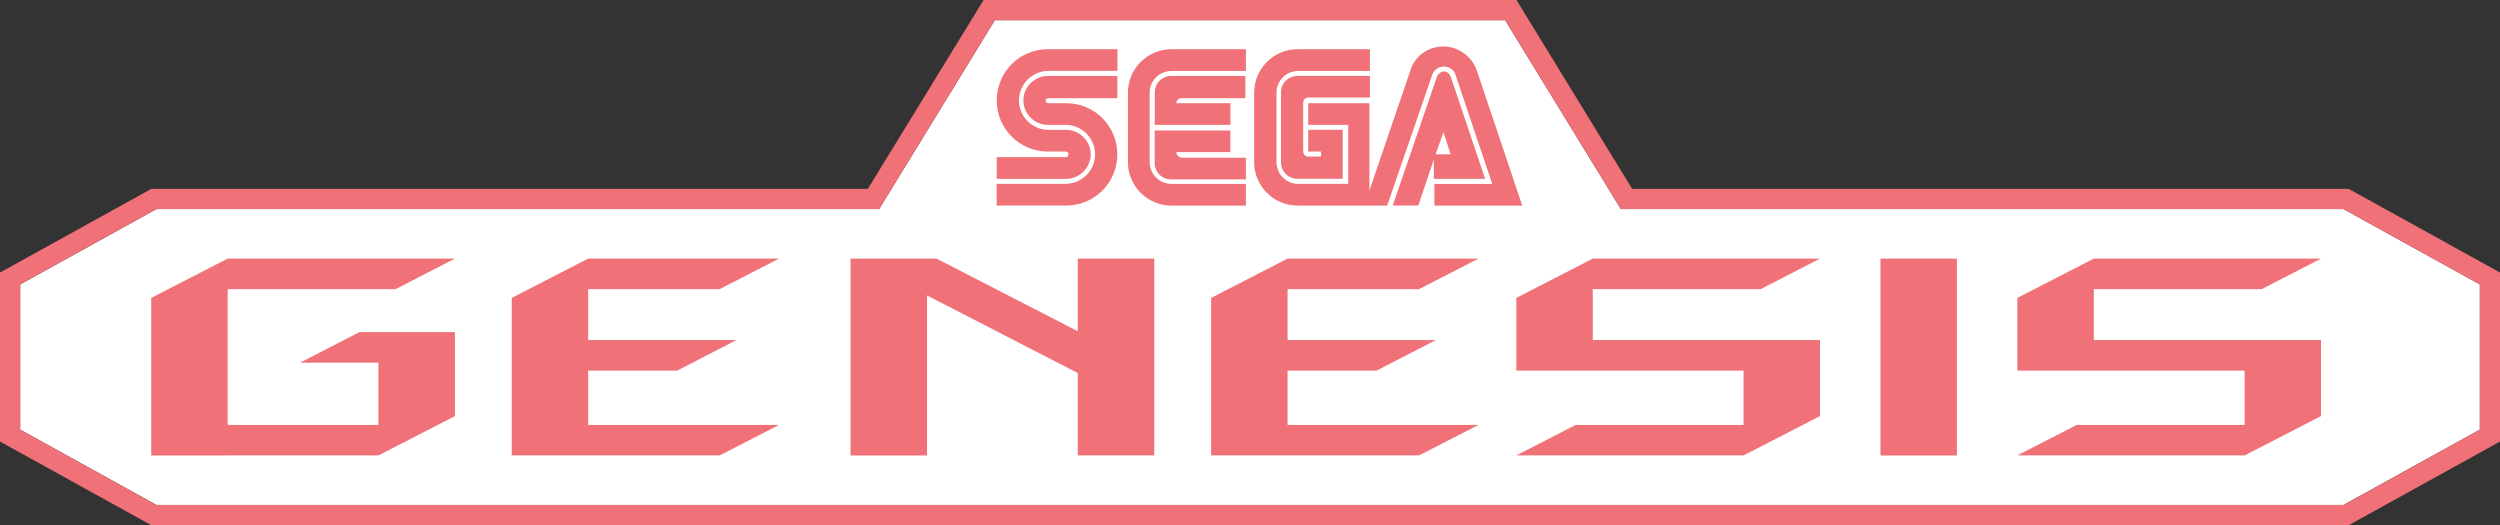 <?xml version="1.0" encoding="utf-8"?>
<!-- Generator: Adobe Illustrator 25.1.0, SVG Export Plug-In . SVG Version: 6.00 Build 0)  -->
<svg version="1.1" id="Layer_1" xmlns="http://www.w3.org/2000/svg" xmlns:xlink="http://www.w3.org/1999/xlink" x="0px" y="0px"
	 viewBox="0 0 3840 806.6" style="enable-background:new 0 0 3840 806.6;" xml:space="preserve" fill="#F07178">
<rect x="0" y="0" width="3840" height="806.6" fill="#333333" stroke="none"/>
<style type="text/css">
	.st0{fill:#0C0002;}
	.st1{fill:#FFFFFF;}
	.st2{fill:#FFFFFF;stroke:#000000;stroke-width:6.189;stroke-linecap:round;stroke-linejoin:round;stroke-miterlimit:10;}
	.st3{fill:#FFFFFF;stroke:#000000;stroke-width:6.189;stroke-miterlimit:10;}
	.st4{fill:#F3FFFD;}
	.st5{stroke:#FFFFFF;stroke-width:6.189;stroke-miterlimit:10;}
</style>
<g>
	<g>
		<polygon class="st1" points="240.4,775.6 31,659.9 31,436.9 240.4,321.1 1350.4,321.1 1528.1,31 2311.9,31 2489.6,321.1 
			3599.6,321.1 3809,436.9 3809,659.9 3599.6,775.6 		"/>
		<polygon class="st1" points="241.5,771.2 35.5,657.2 35.5,439.5 241.5,325.5 1352.9,325.5 1530.6,35.5 2309.4,35.5 2487.1,325.5 
			3598.5,325.5 3804.5,439.5 3804.5,657.2 3598.5,771.2 		"/>
		<polygon class="st1" points="242.7,766.7 39.9,654.6 39.9,442.1 242.7,330 1355.4,330 1533.1,39.9 2306.9,39.9 2484.6,330 
			3597.3,330 3800.1,442.1 3800.1,654.6 3597.3,766.7 		"/>
		<g>
			<g>
				<path class="st1" d="M2888.4,699.5V397.2h117.4v302.4H2888.4z"/>
				<rect x="2888.4" y="397.2" width="117.4" height="302.4"/>
			</g>
			<g>
				<path class="st1" d="M1772.9,699.5h-117.4V573l-231.6-119.1v245.7h-117.4V397.2h132.1l217,111.6V397.2h117.4V699.5z"/>
				<polygon points="1655.5,397.2 1655.5,508.8 1438.5,397.2 1306.4,397.2 1306.4,699.6 1423.9,699.6 1423.9,453.8 1655.5,573 
					1655.5,699.5 1772.9,699.5 1772.9,397.2 				"/>
			</g>
			<g>
				<polygon points="3565.1,522.3 3216.1,522.3 3216.1,444.1 3474,444.1 3565.1,397.2 3216.1,397.2 3098.6,457.6 3098.6,569.2 
					3447.7,569.2 3447.7,652.7 3189.8,652.7 3098.6,699.5 3447.7,699.5 3565.1,639.1 				"/>
			</g>
			<g>
				<polygon points="2795.5,522.3 2446.5,522.3 2446.5,444.1 2704.4,444.1 2795.5,397.2 2446.5,397.2 2329.1,457.6 2329.1,569.2 
					2678.1,569.2 2678.1,600.7 2678.1,652.7 2420.2,652.7 2329.1,699.5 2678.1,699.5 2795.5,639.1 				"/>
			</g>
			<polygon points="1977.7,569.2 2114.5,569.2 2205.6,522.3 1977.7,522.3 1977.7,444.1 2179.7,444.1 2270.9,397.2 1977.7,397.2 
				1860.3,457.6 1860.3,699.5 1960.6,699.5 1977.7,699.5 2179.7,699.5 2270.9,652.7 1977.7,652.7 			"/>
			<polygon points="903.4,569.2 1040.2,569.2 1131.3,522.3 903.4,522.3 903.4,444.1 1105.4,444.1 1196.6,397.2 903.4,397.2 
				786,457.6 786,699.5 886.3,699.5 903.4,699.5 1105.4,699.5 1196.6,652.7 903.4,652.7 			"/>
			<polygon points="551.9,510.2 460.8,557.1 581.3,557.1 581.3,652.7 349.7,652.7 349.7,444.1 607.6,444.1 698.8,397.2 349.7,397.2 
				232.3,457.6 232.3,699.6 349.7,699.6 349.7,699.5 581.3,699.5 698.8,639.1 698.8,510.2 			"/>
		</g>
		<path d="M3607.6,290.1l-1100.6,0L2329.3,0h-818.5L1333,290.1l-1100.6,0L0,418.6v259.6l232.4,128.5h3375.2L3840,678.2V418.6
			L3607.6,290.1z M2489.6,321.1h1110L3809,436.9v223l-209.4,115.8H240.4L31,659.9v-223l209.4-115.8h1110L1528.1,31h783.8"/>
		<g>
			<g>
				<path d="M1637.7,241.4h-106.8v33.3h106.8c20.5,0,37.6-17.1,37.6-37.6c0-20.5-17.1-37.6-37.6-37.6h-27.3
					c-24.8,0-45.3-20.5-45.3-45.3s20.5-45.3,45.3-45.3h106V75.6h-106.8c-43.6,0-78.6,35-78.6,78.6s35,78.6,78.6,78.6h27.3
					c2.6,0,4.3,1.7,4.3,4.3C1641.1,239.7,1639.4,241.4,1637.7,241.4z"/>
				<path d="M1609.5,150.8h106.8v-34.2h-106.8c-20.5,0-37.6,17.1-37.6,37.6s17.1,37.6,37.6,37.6h27.3c24.8,0,45.3,20.5,45.3,45.3
					s-20.5,45.3-45.3,45.3h-106v33.3h106.8c43.6,0,78.6-35,78.6-78.6s-35-78.6-78.6-78.6h-27.3c-2.6,0-4.3-1.7-4.3-4.3
					C1606.1,152.5,1607.8,150.8,1609.5,150.8z"/>
			</g>
			<g>
				<path d="M1993.2,116.6c-14.5,0-25.6,11.1-25.6,25.6v106.8c0,14.5,11.1,25.6,25.6,25.6h69.2v-75.2h-53v33.3h19.7v7.7h-19.7
					c-4.3,0-7.7-3.4-7.7-7.7v-75.2c0-4.3,3.4-7.7,7.7-7.7h94.8v-33.3H1993.2z"/>
				<path d="M2203.4,274.7h77.8l-53-157.2c-1.7-4.3-5.1-7.7-10.3-7.7c-4.3,0-8.5,3.4-10.3,6.8l-68.4,199.1h39.3l23.9-70.9v29.9
					H2203.4z M2217.1,202.9l11.1,34.2h-23.1L2217.1,202.9z"/>
				<path d="M2269.2,110.7c-6.8-22.2-27.3-39.3-52.1-39.3s-45.3,16.2-51.3,38.5l-62.4,182.9V158.5h-94v33.3h61.5v90.6H1994
					c-18.8,0-33.3-15.4-33.3-33.3V142.3c0-18.8,15.4-33.3,33.3-33.3h110.2V75.6h-111.1c-36.7,0-66.7,29.9-66.7,66.7v106.8
					c0,36.7,29.9,66.7,66.7,66.7h137.6l69.2-200.8c2.6-7.7,9.4-12.8,17.9-12.8s15.4,5.1,17.9,12.8l56.4,167.5h-88.9v33.3h135l0,0
					L2269.2,110.7z"/>
			</g>
			<g>
				<path d="M1799.2,282.4c-18.8,0-33.3-15.4-33.3-33.3V142.3c0-18.8,15.4-33.3,33.3-33.3h114.5V75.6h-114.5
					c-36.7,0-66.7,29.9-66.7,66.7v106.8c0,36.7,29.9,66.7,66.7,66.7h114.5v-33.3H1799.2z"/>
				<path d="M1806.9,233.7h82.9v-33.3h-116.2v49.6c0,14.5,11.1,25.6,25.6,25.6h114.5v-33.3h-99.1
					C1810.3,241.4,1806.9,238,1806.9,233.7z"/>
				<path d="M1889.8,158.5h-82.9c0-4.3,3.4-7.7,7.7-7.7h98.3v-34.2h-113.6c-14.5,0-25.6,11.1-25.6,25.6v49.6h116.2V158.5z"/>
			</g>
		</g>
	</g>
</g>
</svg>

